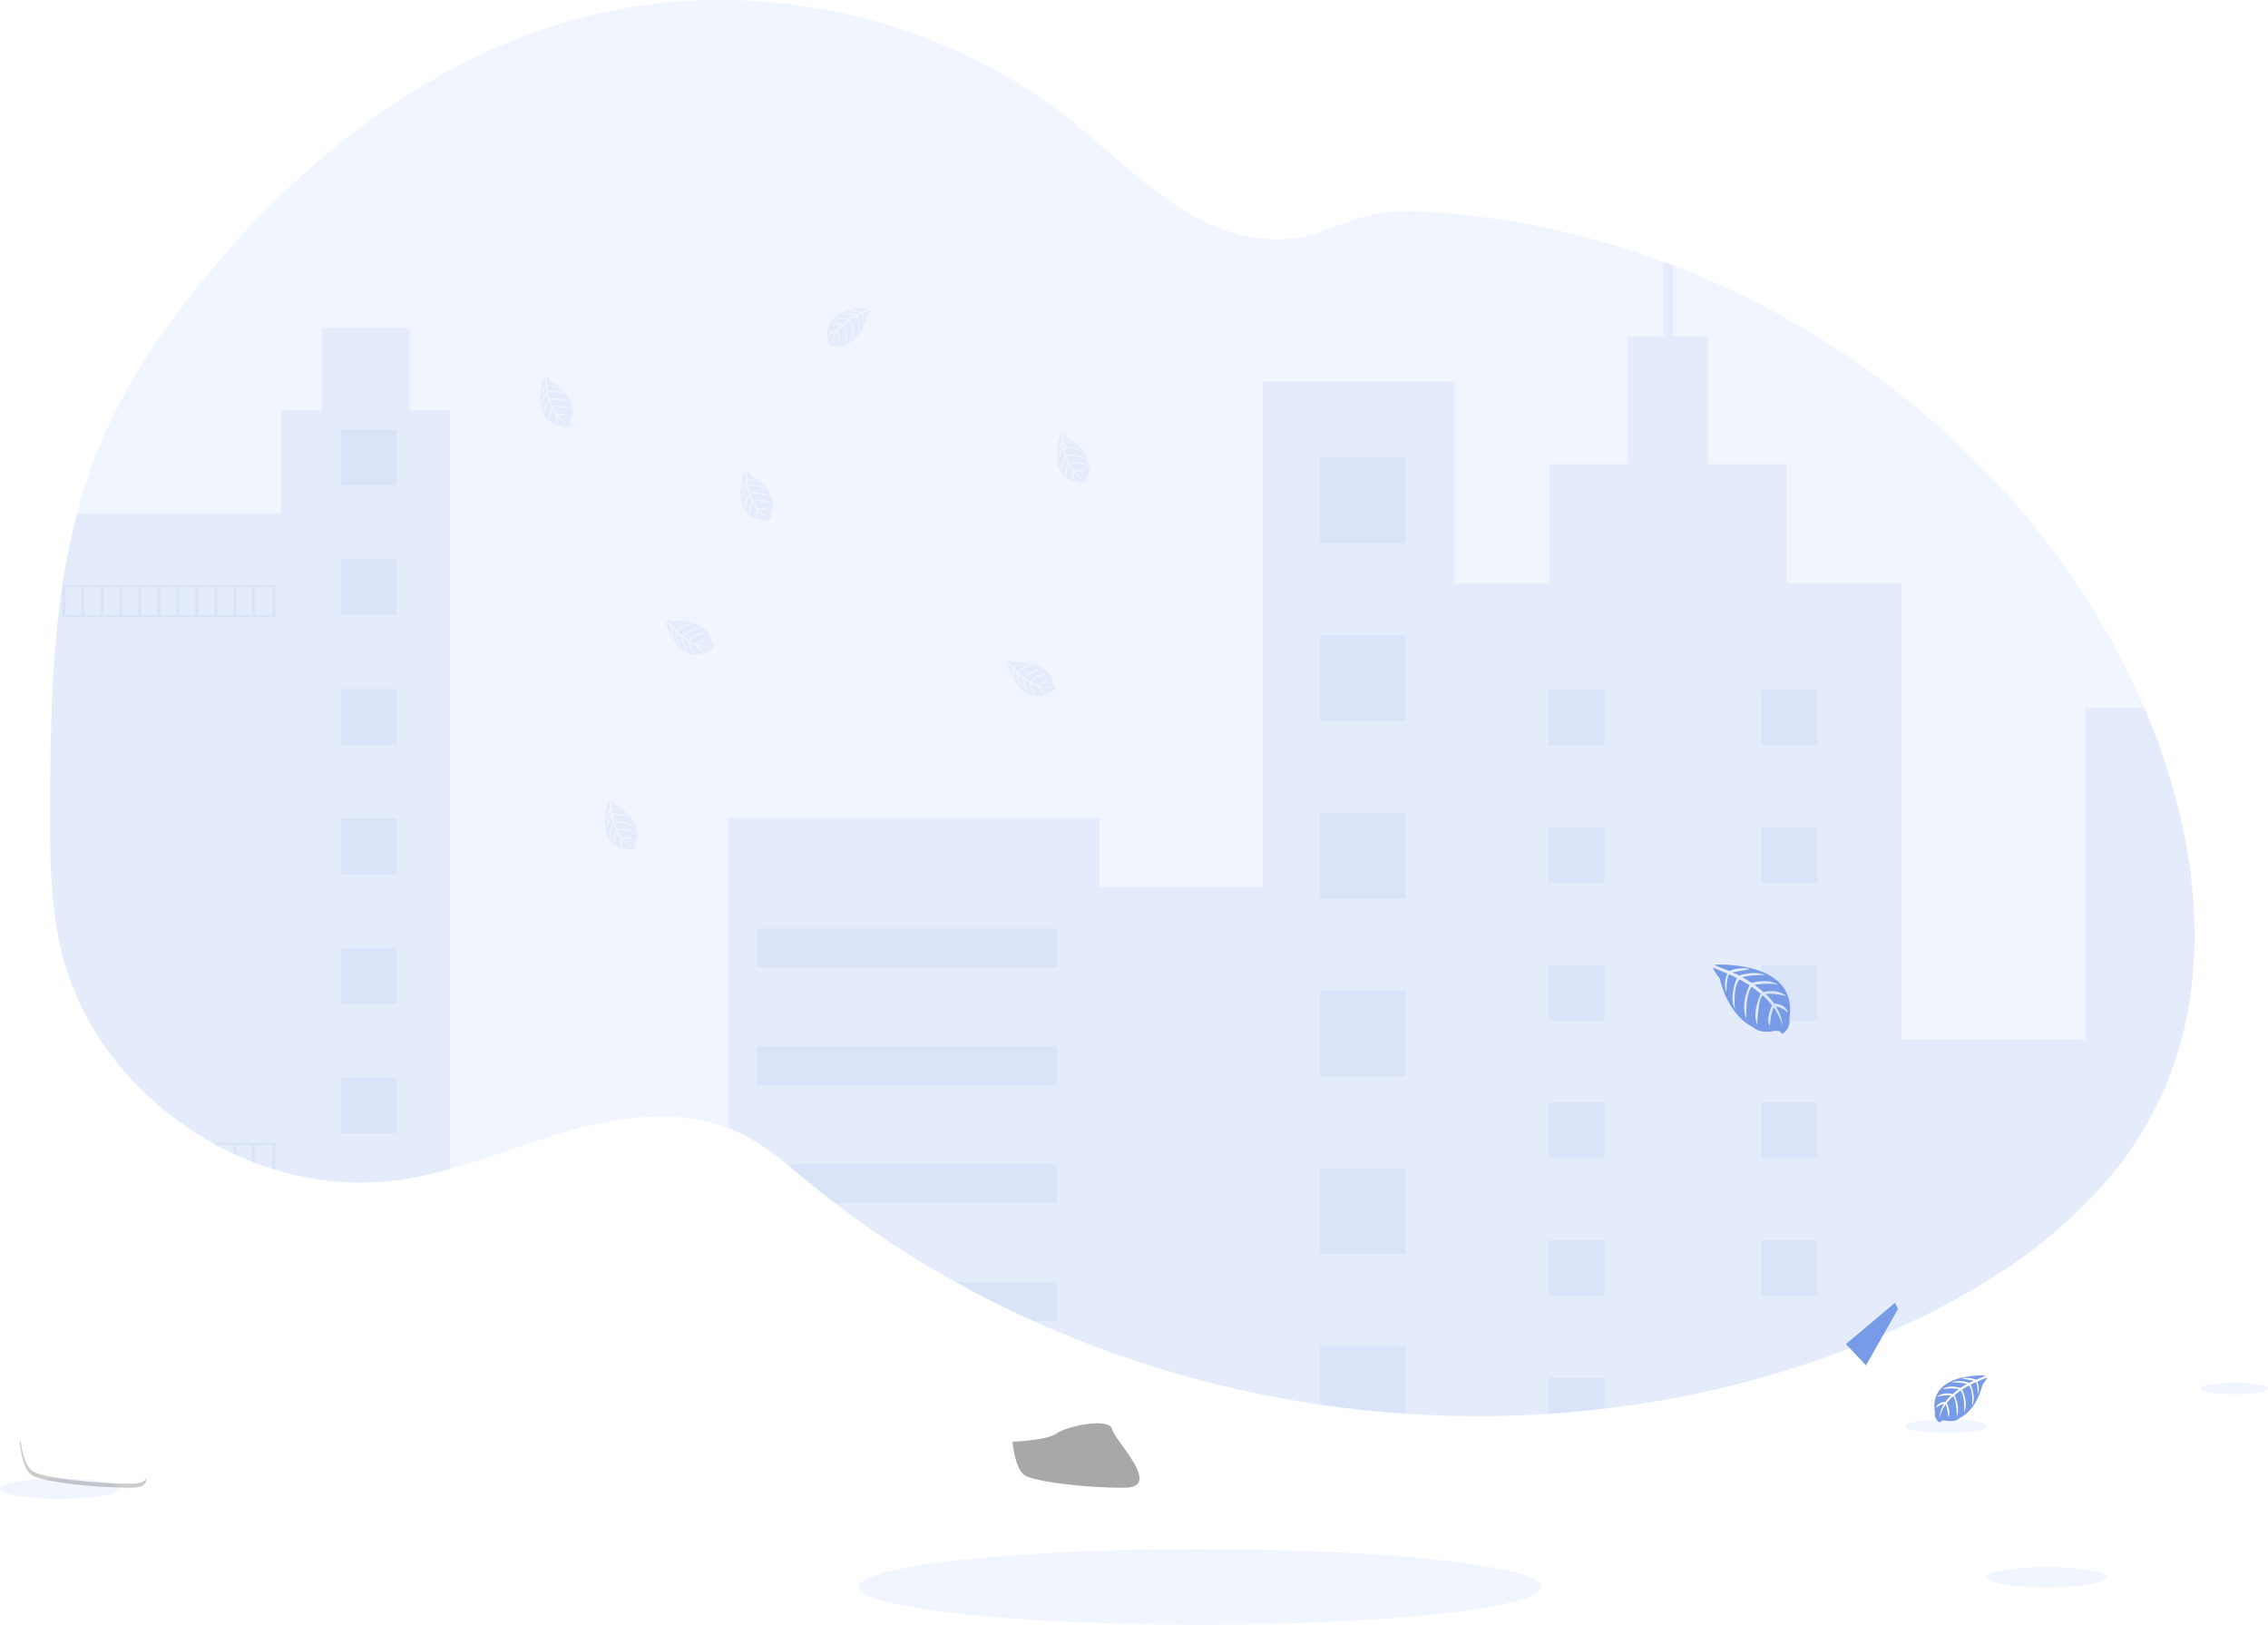 <svg xmlns="http://www.w3.org/2000/svg" id="prefix__bg" width="516.521" height="369.963" viewBox="0 0 516.521 369.963">
    <defs>
        <style>
            .prefix__cls-1,.prefix__cls-2{fill:#779be7}.prefix__cls-1{opacity:.1}
        </style>
    </defs>
    <ellipse id="prefix__Ellipse_138" cx="77.744" cy="8.599" class="prefix__cls-1" data-name="Ellipse 138" rx="77.744" ry="8.599" transform="translate(195.556 352.764)"/>
    <path id="prefix__Path_438" d="M538.133 294.933C526.036 319.9 501.459 336.59 476 347.6c-34.283 14.826-72.037 20.706-109.272 18.219q-9.793-.647-19.517-2.082a246.155 246.155 0 0 1-65.255-19.02q-8.973-4.054-17.627-8.818a225.384 225.384 0 0 1-27.538-18.009q-3.293-2.514-6.5-5.156c-1.48-1.221-2.947-2.469-4.436-3.68a55.981 55.981 0 0 0-9.984-6.8 35.676 35.676 0 0 0-3.343-1.476c-11.423-4.345-24.6-2.705-36.488.683-9.037 2.555-17.841 6.085-26.891 8.6a89.27 89.27 0 0 1-12.257 2.605 65.228 65.228 0 0 1-27.551-2.4l-.761-.237q-1.913-.6-3.794-1.316l-.761-.292q-1.822-.7-3.566-1.508l-.761-.346q-1.822-.847-3.566-1.79c-.419-.219-.834-.455-1.243-.679a74.546 74.546 0 0 1-17.836-13.887c-.15-.15-.292-.305-.455-.455-.724-.783-1.435-1.58-2.122-2.4-.255-.3-.51-.6-.761-.911q-1.225-1.5-2.364-3.056c-.114-.15-.223-.305-.333-.455a65.856 65.856 0 0 1-7.684-13.892c-.064-.15-.123-.305-.178-.455q-.911-2.346-1.662-4.769c-.2-.674-.4-1.366-.574-2.04-.059-.2-.114-.405-.164-.606C58.269 251.285 58 241 58 230.766v-3.575c.073-16.547.328-33.377 2.769-49.7a2.073 2.073 0 0 1 .05-.337 155.2 155.2 0 0 1 3.329-16.315 120.354 120.354 0 0 1 5.607-16.534c5.616-13.209 13.783-25.228 22.851-36.369 22.819-28.016 52.775-51.568 87.837-60.354 37.781-9.487 79.771-.4 110.246 23.867 9.292 7.4 17.64 16.156 28.075 21.826 9.109 4.937 19.772 6.982 29.528 3.1 8.062-3.188 13.309-4.805 22.364-4.318a187.452 187.452 0 0 1 54.82 11.473c.711.26 1.421.528 2.127.8 45.87 17.558 85.309 52.425 105.8 97.229q.815 1.776 1.58 3.58c12.217 28.52 16.628 61.983 3.15 89.794z" class="prefix__cls-1" data-name="Path 438" transform="translate(-46.604 -43.893)"/>
    <path id="prefix__Path_439" d="M149.153 226.582v172.7a89.275 89.275 0 0 1-12.257 2.605 65.228 65.228 0 0 1-27.551-2.4l-.761-.237q-1.913-.6-3.794-1.316l-.761-.292q-1.822-.7-3.566-1.508l-.761-.346q-1.822-.847-3.566-1.79c-.419-.219-.834-.455-1.243-.679a74.545 74.545 0 0 1-17.836-13.887c-.15-.15-.292-.305-.455-.455-.724-.783-1.435-1.58-2.122-2.4-.255-.3-.51-.6-.761-.911q-1.225-1.5-2.364-3.056c-.114-.15-.223-.305-.333-.455a65.856 65.856 0 0 1-7.684-13.892c-.064-.15-.123-.305-.178-.455q-.911-2.346-1.662-4.769c-.2-.674-.4-1.366-.574-2.04-.059-.2-.114-.405-.164-.606C58.269 340.5 58 330.21 58 319.98v-3.575c.073-16.547.328-33.377 2.769-49.7a2.073 2.073 0 0 1 .05-.337 155.2 155.2 0 0 1 3.329-16.315h46.5v-23.471h9.3V207.73H139.9v18.852z" class="prefix__cls-1" data-name="Path 439" transform="translate(-46.604 -133.107)"/>
    <path id="prefix__Path_440" d="M722.882 366.2c-12.1 24.964-36.674 41.657-62.135 52.666-34.283 14.826-72.037 20.706-109.272 18.219q-9.793-.647-19.517-2.082a246.157 246.157 0 0 1-65.255-19.02q-8.973-4.054-17.627-8.818a225.377 225.377 0 0 1-27.538-18.009q-3.293-2.514-6.495-5.156c-1.48-1.221-2.947-2.469-4.436-3.68a55.98 55.98 0 0 0-9.984-6.8 35.676 35.676 0 0 0-3.343-1.476v-70.666h84.531v15.727h37.1V202.063h43.666v46h21.6v-27.235h17.845v-29.1h8.2V174.78c.711.26 1.421.528 2.127.8v16.156h7.989v29.114h17.841v27.237h26.294v103.77h41.794v-75.471h13.463c12.22 28.544 16.629 62.008 3.152 89.814z" class="prefix__cls-1" data-name="Path 440" transform="translate(-231.352 -115.165)"/>
    <path id="prefix__Rectangle_186" d="M0 0H19.517V19.517H0z" class="prefix__cls-1" data-name="Rectangle 186" transform="translate(300.605 104.206)"/>
    <path id="prefix__Rectangle_187" d="M0 0H19.517V19.517H0z" class="prefix__cls-1" data-name="Rectangle 187" transform="translate(300.605 144.665)"/>
    <path id="prefix__Rectangle_188" d="M0 0H19.517V19.517H0z" class="prefix__cls-1" data-name="Rectangle 188" transform="translate(300.605 185.12)"/>
    <path id="prefix__Rectangle_189" d="M0 0H19.517V19.517H0z" class="prefix__cls-1" data-name="Rectangle 189" transform="translate(300.605 225.579)"/>
    <path id="prefix__Rectangle_190" d="M0 0H19.517V19.517H0z" class="prefix__cls-1" data-name="Rectangle 190" transform="translate(300.605 266.038)"/>
    <path id="prefix__Path_441" d="M712.487 716.81v15.413q-9.792-.647-19.517-2.082V716.81z" class="prefix__cls-1" data-name="Path 441" transform="translate(-392.365 -410.317)"/>
    <path id="prefix__Rectangle_191" d="M0 0H68.316V8.841H0z" class="prefix__cls-1" data-name="Rectangle 191" transform="translate(172.363 211.437)"/>
    <path id="prefix__Rectangle_192" d="M0 0H68.316V8.841H0z" class="prefix__cls-1" data-name="Rectangle 192" transform="translate(172.363 238.282)"/>
    <path id="prefix__Path_442" d="M487.975 626v8.836h-50.484q-3.291-2.514-6.491-5.156c-1.48-1.221-2.947-2.469-4.436-3.68z" class="prefix__cls-1" data-name="Path 442" transform="translate(-247.296 -360.868)"/>
    <path id="prefix__Path_443" d="M533.956 685v8.841h-5.329Q519.654 689.764 511 685z" class="prefix__cls-1" data-name="Path 443" transform="translate(-293.276 -392.995)"/>
    <path id="prefix__Rectangle_193" d="M0 0H12.703V12.703H0z" class="prefix__cls-1" data-name="Rectangle 193" transform="translate(352.72 157.054)"/>
    <path id="prefix__Rectangle_194" d="M0 0H12.703V12.703H0z" class="prefix__cls-1" data-name="Rectangle 194" transform="translate(77.617 97.852)"/>
    <path id="prefix__Rectangle_195" d="M0 0H12.703V12.703H0z" class="prefix__cls-1" data-name="Rectangle 195" transform="translate(77.617 127.366)"/>
    <path id="prefix__Rectangle_196" d="M0 0H12.703V12.703H0z" class="prefix__cls-1" data-name="Rectangle 196" transform="translate(77.617 156.881)"/>
    <path id="prefix__Rectangle_197" d="M0 0H12.703V12.703H0z" class="prefix__cls-1" data-name="Rectangle 197" transform="translate(77.617 186.39)"/>
    <path id="prefix__Rectangle_198" d="M0 0H12.703V12.703H0z" class="prefix__cls-1" data-name="Rectangle 198" transform="translate(77.617 215.905)"/>
    <path id="prefix__Rectangle_199" d="M0 0H12.703V12.703H0z" class="prefix__cls-1" data-name="Rectangle 199" transform="translate(77.617 245.419)"/>
    <path id="prefix__Rectangle_200" d="M0 0H12.703V12.703H0z" class="prefix__cls-1" data-name="Rectangle 200" transform="translate(401.228 157.054)"/>
    <path id="prefix__Rectangle_201" d="M0 0H12.703V12.703H0z" class="prefix__cls-1" data-name="Rectangle 201" transform="translate(352.72 188.395)"/>
    <path id="prefix__Rectangle_202" d="M0 0H12.703V12.703H0z" class="prefix__cls-1" data-name="Rectangle 202" transform="translate(401.228 188.395)"/>
    <path id="prefix__Rectangle_203" d="M0 0H12.703V12.703H0z" class="prefix__cls-1" data-name="Rectangle 203" transform="translate(352.72 219.731)"/>
    <path id="prefix__Rectangle_204" d="M0 0H12.703V12.703H0z" class="prefix__cls-1" data-name="Rectangle 204" transform="translate(401.228 219.731)"/>
    <path id="prefix__Rectangle_205" d="M0 0H12.703V12.703H0z" class="prefix__cls-1" data-name="Rectangle 205" transform="translate(352.72 251.072)"/>
    <path id="prefix__Rectangle_206" d="M0 0H12.703V12.703H0z" class="prefix__cls-1" data-name="Rectangle 206" transform="translate(401.228 251.072)"/>
    <path id="prefix__Rectangle_207" d="M0 0H12.703V12.703H0z" class="prefix__cls-1" data-name="Rectangle 207" transform="translate(352.72 282.413)"/>
    <path id="prefix__Rectangle_208" d="M0 0H12.703V12.703H0z" class="prefix__cls-1" data-name="Rectangle 208" transform="translate(401.228 282.413)"/>
    <path id="prefix__Path_444" d="M774.41 697.094V688.9h12.7v7.028z" class="prefix__cls-1" data-name="Path 444" transform="translate(-421.69 -375.151)"/>
    <path id="prefix__Path_445" d="M64.06 336.48v7.288h48.585v-7.288zm4.327 6.832h-3.566v-6.377h3.566zm4.327 0h-3.566v-6.377h3.566zm4.327 0h-3.566v-6.377h3.566zm4.327 0H77.8v-6.377h3.566zm4.327 0h-3.567v-6.377h3.566zm4.327 0h-3.567v-6.377h3.566zm4.327 0h-3.567v-6.377h3.566zm4.327 0h-3.567v-6.377h3.566zm4.327 0h-3.567v-6.377H103zm4.327 0h-3.566v-6.377h3.566zm4.555 0h-3.795v-6.377h3.794z" class="prefix__cls-1" data-name="Path 445" transform="translate(-49.904 -203.215)"/>
    <path id="prefix__Path_451" d="M139 615.19c.41.232.824.456 1.243.679v-.223h3.566v2.013l.761.346v-2.359h3.566v3.867l.761.292v-4.159h3.794v5.466l.761.237v-6.159z" class="prefix__cls-1" data-name="Path 451" transform="translate(-90.711 -354.981)"/>
    <path id="prefix__Path_452" d="M456.358 197.983s-10.854-.651-9.565 6.955a1.854 1.854 0 0 0 .961 1.954s.023-.565 1.116-.373a4.838 4.838 0 0 0 1.18.059 2.437 2.437 0 0 0 1.439-.6s3.052-1.262 4.24-6.249c0 0 .879-1.089.843-1.366l-1.822.783a3.288 3.288 0 0 1 .132 2.419s-.059-2.373-.41-2.314c-.073 0-.952.455-.952.455s1.075 2.3.264 3.976c0 0 .31-2.838-.6-3.808l-1.289.752s1.257 2.378.405 4.318c0 0 .219-2.974-.679-4.136l-1.166.911s1.18 2.346.455 3.953c0 0-.1-3.462-.715-3.726a7.291 7.291 0 0 0-1.18 1.271s.811 1.7.31 2.6c0 0-.31-2.309-.56-2.318a7.653 7.653 0 0 0-1.125 2.578 5.575 5.575 0 0 1 .879-2.733 3.07 3.07 0 0 0-1.562.806s.159-1.079 1.822-1.175a7.085 7.085 0 0 1 1.066-1.23 6.711 6.711 0 0 0-2.642.305 2.974 2.974 0 0 1 2.942-.56l1.157-.938a9.868 9.868 0 0 0-3.106.023s1.057-.911 3.393-.246l1.257-.752a11.488 11.488 0 0 0-2.947-.255 4.518 4.518 0 0 1 3.311.055l.911-.405s-1.366-.264-1.749-.305-.419-.155-.419-.155a4.7 4.7 0 0 1 2.542.282 12.484 12.484 0 0 0 1.863-.811z" class="prefix__cls-1" data-name="Path 452" transform="translate(-258.256 -127.792)"/>
    <path id="prefix__Path_453" d="M404.267 279.127s-3.707 10.225 3.949 11.159a1.863 1.863 0 0 0 2.15-.369s-.537-.182-.041-1.175a5.108 5.108 0 0 0 .387-1.116 2.446 2.446 0 0 0-.159-1.549s-.342-3.284-4.792-5.839c0 0-.793-1.152-1.07-1.2l.232 1.977a3.283 3.283 0 0 1 2.355.56s-2.277-.615-2.337-.264c0 .073.169 1.043.169 1.043s2.514-.378 3.89.879c0 0-2.633-1.1-3.826-.506l.355 1.448s2.642-.533 4.259.838c0 0-2.792-1.057-4.158-.524l.542 1.366s2.583-.455 3.922.683c0 0-3.348-.911-3.776-.373a7.169 7.169 0 0 0 .884 1.489s1.863-.292 2.583.455c0 0-2.3-.36-2.382-.118a7.806 7.806 0 0 0 2.15 1.822 5.571 5.571 0 0 1-2.364-1.612 3.088 3.088 0 0 0 .332 1.722s-.993-.456-.61-2.068a7.333 7.333 0 0 1-.879-1.366 6.686 6.686 0 0 0-.455 2.614s-.733-1.13.3-2.979l-.578-1.366a9.128 9.128 0 0 0-.843 2.961s-.565-1.266.729-3.32l-.364-1.416a11.268 11.268 0 0 0-1.079 2.733 4.521 4.521 0 0 1 .993-3.161l-.132-.979s-.642 1.221-.793 1.59-.264.36-.264.36a4.665 4.665 0 0 1 .993-2.355 11.282 11.282 0 0 0-.272-2.044z" class="prefix__cls-1" data-name="Path 453" transform="translate(-234.668 -171.938)"/>
    <path id="prefix__Path_454" d="M562.305 260.211s-3.712 10.221 3.949 11.154A1.845 1.845 0 0 0 568.4 271s-.533-.178-.041-1.175a5.2 5.2 0 0 0 .392-1.111 2.465 2.465 0 0 0-.164-1.553s-.342-3.284-4.787-5.839c0 0-.792-1.148-1.07-1.2l.228 1.981a3.355 3.355 0 0 1 2.364.56s-2.277-.619-2.337-.264c0 .073.169 1.043.169 1.043s2.514-.378 3.885.875c0 0-2.633-1.1-3.821-.506l.355 1.448s2.637-.528 4.254.838c0 0-2.792-1.052-4.154-.524l.542 1.366s2.582-.455 3.922.679c0 0-3.352-.911-3.776-.374a7.183 7.183 0 0 0 .884 1.494s1.863-.3 2.578.455c0 0-2.3-.36-2.382-.123a7.851 7.851 0 0 0 2.154 1.822 5.574 5.574 0 0 1-2.364-1.617 3.059 3.059 0 0 0 .332 1.726s-.993-.456-.615-2.072a6.972 6.972 0 0 1-.875-1.366 6.6 6.6 0 0 0-.455 2.619s-.729-1.13.3-2.979l-.574-1.366a9.219 9.219 0 0 0-.847 2.965s-.565-1.271.729-3.325l-.36-1.417a11.362 11.362 0 0 0-1.08 2.733 4.5 4.5 0 0 1 .988-3.161l-.132-.975s-.638 1.221-.793 1.59-.26.355-.26.355a4.682 4.682 0 0 1 .988-2.355 11.574 11.574 0 0 0-.272-2.036z" class="prefix__cls-1" data-name="Path 454" transform="translate(-320.724 -161.635)"/>
    <path id="prefix__Path_455" d="M336.4 443.691s-3.708 10.225 3.949 11.154a1.854 1.854 0 0 0 2.15-.369s-.537-.178-.041-1.171a4.949 4.949 0 0 0 .387-1.116 2.459 2.459 0 0 0-.159-1.553s-.342-3.284-4.787-5.839c0 0-.8-1.148-1.075-1.2l.232 1.981a3.3 3.3 0 0 1 2.359.56s-2.277-.619-2.341-.264c0 .073.169 1.043.169 1.043s2.514-.378 3.89.875c0 0-2.633-1.1-3.826-.506l.36 1.448s2.637-.528 4.254.838c0 0-2.792-1.052-4.158-.524l.542 1.366s2.582-.455 3.922.679c0 0-3.348-.911-3.776-.373a7.037 7.037 0 0 0 .888 1.494s1.858-.3 2.578.455c0 0-2.3-.36-2.382-.123a7.8 7.8 0 0 0 2.15 1.822 5.574 5.574 0 0 1-2.359-1.617 3.083 3.083 0 0 0 .328 1.726s-.988-.456-.61-2.072a7.182 7.182 0 0 1-.879-1.366 6.716 6.716 0 0 0-.456 2.619s-.729-1.13.3-2.979l-.574-1.366a9.219 9.219 0 0 0-.847 2.965s-.565-1.271.729-3.32l-.364-1.421a11.355 11.355 0 0 0-1.079 2.733 4.522 4.522 0 0 1 .993-3.161l-.132-.975s-.642 1.221-.793 1.59-.264.355-.264.355a4.714 4.714 0 0 1 .993-2.355 11.142 11.142 0 0 0-.271-2.033z" class="prefix__cls-1" data-name="Path 455" transform="translate(-197.711 -261.545)"/>
    <path id="prefix__Path_456" d="M304.074 232.1s-3.712 10.225 3.944 11.159a1.863 1.863 0 0 0 2.15-.369s-.533-.182-.041-1.175a4.875 4.875 0 0 0 .387-1.116 2.464 2.464 0 0 0-.159-1.553s-.342-3.284-4.787-5.835c0 0-.792-1.152-1.075-1.2l.232 1.977a3.3 3.3 0 0 1 2.359.56s-2.277-.615-2.337-.264c0 .073.169 1.043.169 1.043s2.51-.378 3.885.875c0 0-2.633-1.1-3.821-.506l.355 1.453s2.637-.533 4.254.838c0 0-2.792-1.057-4.154-.528l.542 1.366s2.582-.455 3.917.679c0 0-3.348-.911-3.776-.369a7.029 7.029 0 0 0 .888 1.489s1.858-.292 2.578.455c0 0-2.3-.36-2.382-.118a7.882 7.882 0 0 0 2.15 1.822 5.542 5.542 0 0 1-2.359-1.612 3.046 3.046 0 0 0 .332 1.722s-.993-.455-.615-2.068a7.334 7.334 0 0 1-.879-1.366 6.715 6.715 0 0 0-.455 2.619s-.729-1.13.3-2.979l-.574-1.366a9.221 9.221 0 0 0-.847 2.961s-.565-1.266.729-3.32l-.364-1.417a11.464 11.464 0 0 0-1.079 2.733 4.517 4.517 0 0 1 .993-3.161l-.132-.979s-.638 1.221-.793 1.59-.264.355-.264.355a4.714 4.714 0 0 1 .993-2.355 11.648 11.648 0 0 0-.264-2.04z" class="prefix__cls-1" data-name="Path 456" transform="translate(-180.109 -146.328)"/>
    <path id="prefix__Path_457" d="M365.58 354s2.865 10.476 9.656 6.832a1.858 1.858 0 0 0 1.544-1.539s-.542.164-.711-.934a5.381 5.381 0 0 0-.323-1.139 2.487 2.487 0 0 0-1.029-1.175s-2.173-2.482-7.288-2.009c0 0-1.312-.483-1.562-.36l1.325 1.485a3.327 3.327 0 0 1 2.25-.911s-2.227.815-2.059 1.13c.032.068.738.756.738.756s1.822-1.758 3.68-1.526c0 0-2.788.62-3.416 1.79l1.13.984s1.845-1.959 3.958-1.772c0 0-2.888.747-3.7 1.968l1.239.815s1.822-1.872 3.594-1.708c0 0-3.252 1.2-3.3 1.872a7.015 7.015 0 0 0 1.581.711s1.366-1.312 2.364-1.125c0 0-2.086 1.029-2.018 1.275a8.1 8.1 0 0 0 2.8.237 5.53 5.53 0 0 1-2.86.041 3.093 3.093 0 0 0 1.266 1.221s-1.075.2-1.694-1.339a7.1 7.1 0 0 1-1.508-.615 6.683 6.683 0 0 0 1.134 2.4s-1.248-.5-1.471-2.605l-1.262-.793a9.519 9.519 0 0 0 1.02 2.91s-1.193-.711-1.321-3.134l-1.116-.947a11.287 11.287 0 0 0 .706 2.869 4.56 4.56 0 0 1-1.016-3.156l-.67-.72s.182 1.366.269 1.754 0 .455 0 .455a4.664 4.664 0 0 1-.547-2.5A11.367 11.367 0 0 0 365.58 354z" class="prefix__cls-1" data-name="Path 457" transform="translate(-214.091 -212.568)"/>
    <path id="prefix__Path_458" d="M536.21 374.589s2.865 10.476 9.661 6.832a1.854 1.854 0 0 0 1.539-1.54s-.537.164-.711-.934a4.9 4.9 0 0 0-.323-1.139 2.473 2.473 0 0 0-1.025-1.175s-2.173-2.482-7.287-2.009c0 0-1.312-.483-1.567-.36l1.33 1.485a3.327 3.327 0 0 1 2.25-.911s-2.227.815-2.063 1.134c.032.064.738.752.738.752s1.822-1.758 3.68-1.526c0 0-2.783.619-3.411 1.79l1.125.984s1.849-1.959 3.958-1.772c0 0-2.888.747-3.7 1.968l1.239.815s1.822-1.872 3.6-1.708c0 0-3.252 1.2-3.3 1.877a7.1 7.1 0 0 0 1.585.706s1.366-1.312 2.359-1.125c0 0-2.086 1.034-2.013 1.275a8.1 8.1 0 0 0 2.8.237 5.529 5.529 0 0 1-2.86.041 3.061 3.061 0 0 0 1.266 1.221s-1.075.2-1.7-1.339a7.1 7.1 0 0 1-1.508-.615 6.769 6.769 0 0 0 1.139 2.4 2.971 2.971 0 0 1-1.471-2.61l-1.262-.793a9.47 9.47 0 0 0 1.016 2.91s-1.193-.711-1.321-3.134l-1.111-.947a11.411 11.411 0 0 0 .7 2.869 4.546 4.546 0 0 1-1.011-3.156l-.669-.72s.182 1.366.269 1.754 0 .455 0 .455a4.665 4.665 0 0 1-.547-2.5s-1.289-1.587-1.394-1.492z" class="prefix__cls-1" data-name="Path 458" transform="translate(-307.004 -223.78)"/>
    <path id="prefix__Path_459" d="M922.97 660.774l4.587 4.842 7.273-12.816-.656-1.439z" class="prefix__cls-2" data-name="Path 459" transform="translate(-502.585 -354.709)"/>
    <path id="prefix__Path_537" d="M1048.124 795.1s19.258-1.161 16.989 12.334a3.281 3.281 0 0 1-1.713 3.466s-.032-1-1.977-.66a8.787 8.787 0 0 1-2.09.1 4.327 4.327 0 0 1-2.555-1.057s-5.416-2.236-7.52-11.082c0 0-1.558-1.931-1.494-2.428l3.248 1.366a5.83 5.83 0 0 0-.237 4.3s.1-4.209.729-4.1c.128 0 1.69.811 1.69.811s-1.913 4.1-.455 7.051c0 0-.547-5.01 1.066-6.755l2.277 1.334s-2.232 4.218-.719 7.661c0 0-.387-5.279 1.2-7.338l2.072 1.617s-2.1 4.158-.82 7.014c0 0 .168-6.144 1.271-6.609a12.228 12.228 0 0 1 2.086 2.255s-1.435 3.015-.542 4.609c0 0 .547-4.1.993-4.1 0 0 1.822 2.733 1.995 4.555a9.86 9.86 0 0 0-1.558-4.832 5.425 5.425 0 0 1 2.765 1.435s-.278-1.917-3.188-2.086a12.616 12.616 0 0 0-1.89-2.182 11.858 11.858 0 0 1 4.682.537s-1.558-1.822-5.22-.988l-2.045-1.667s3.84-.528 5.466.055c0 0-1.872-1.6-6.017-.456l-2.227-1.33a20.28 20.28 0 0 1 5.22-.456s-2.054-1.111-5.876.091l-1.589-.715s2.4-.455 3.1-.542.743-.269.743-.269a8.317 8.317 0 0 0-4.5.5s-3.415-1.225-3.36-1.439z" class="prefix__cls-2" data-name="Path 537" transform="translate(-657.615 -575.428)"/>
    <ellipse id="prefix__Ellipse_153" cx="13.628" cy="2.305" class="prefix__cls-1" data-name="Ellipse 153" rx="13.628" ry="2.305" transform="translate(452.486 356.836)"/>
    <ellipse id="prefix__Ellipse_154" cx="7.684" cy="1.298" class="prefix__cls-1" data-name="Ellipse 154" rx="7.684" ry="1.298" transform="translate(501.153 314.883)"/>
    <path id="prefix__Path_538" d="M1011.9 731.54s-13.108-.788-11.564 8.394a2.245 2.245 0 0 0 1.166 2.364s.023-.683 1.366-.455a5.988 5.988 0 0 0 1.425.068 2.969 2.969 0 0 0 1.74-.72s3.685-1.521 5.12-7.543c0 0 1.057-1.316 1.016-1.653l-2.209.943a3.991 3.991 0 0 1 .159 2.924s-.073-2.865-.5-2.8c-.087 0-1.148.551-1.148.551s1.3 2.783.319 4.8c0 0 .369-3.425-.729-4.6l-1.553.911s1.517 2.874.487 5.215c0 0 .264-3.594-.815-5.01l-1.412 1.1s1.426 2.833.556 4.773c0 0-.114-4.181-.861-4.5a8.633 8.633 0 0 0-1.426 1.539s.979 2.054.373 3.138c0 0-.373-2.787-.679-2.8a9.143 9.143 0 0 0-1.366 3.111 6.727 6.727 0 0 1 1.061-3.288 3.725 3.725 0 0 0-1.886.975s.191-1.3 2.186-1.417a8.776 8.776 0 0 1 1.289-1.489 8.115 8.115 0 0 0-3.188.369s1.061-1.23 3.553-.67l1.394-1.139a11.457 11.457 0 0 0-3.721.036s1.275-1.089 4.1-.3l1.517-.911a13.771 13.771 0 0 0-3.553-.305s1.4-.756 4 .064l1.084-.487s-1.631-.323-2.109-.374-.506-.182-.506-.182a5.661 5.661 0 0 1 3.065.342 12.93 12.93 0 0 0 2.249-.974z" class="prefix__cls-2" data-name="Path 538" transform="translate(-559.667 -418.328)"/>
    <ellipse id="prefix__Ellipse_155" cx="9.278" cy="1.567" class="prefix__cls-1" data-name="Ellipse 155" rx="9.278" ry="1.567" transform="translate(433.931 323.2)"/>
    <ellipse id="prefix__Ellipse_156" cx="13.628" cy="2.305" class="prefix__cls-1" data-name="Ellipse 156" rx="13.628" ry="2.305" transform="translate(0 336.695)"/>
    <path id="prefix__Path_539" fill="#a8a8a8" d="M42.81 759.655s7.77-.237 10.116-1.909 11.956-3.644 12.539-.984 11.683 13.309 2.906 13.377-20.391-1.366-22.732-2.792-2.829-7.692-2.829-7.692z" data-name="Path 539" transform="translate(187.785 -431.363)"/>
    <path id="prefix__Path_540" d="M68.52 774.215c-8.777.068-20.391-1.366-22.728-2.792-1.781-1.084-2.491-4.978-2.733-6.773H42.8s.492 6.272 2.828 7.693 13.956 2.865 22.732 2.792c2.532 0 3.407-.911 3.361-2.277-.349.842-1.315 1.342-3.201 1.357z" data-name="Path 540" opacity="0.2" transform="translate(-38.327 -436.367)"/>
</svg>
